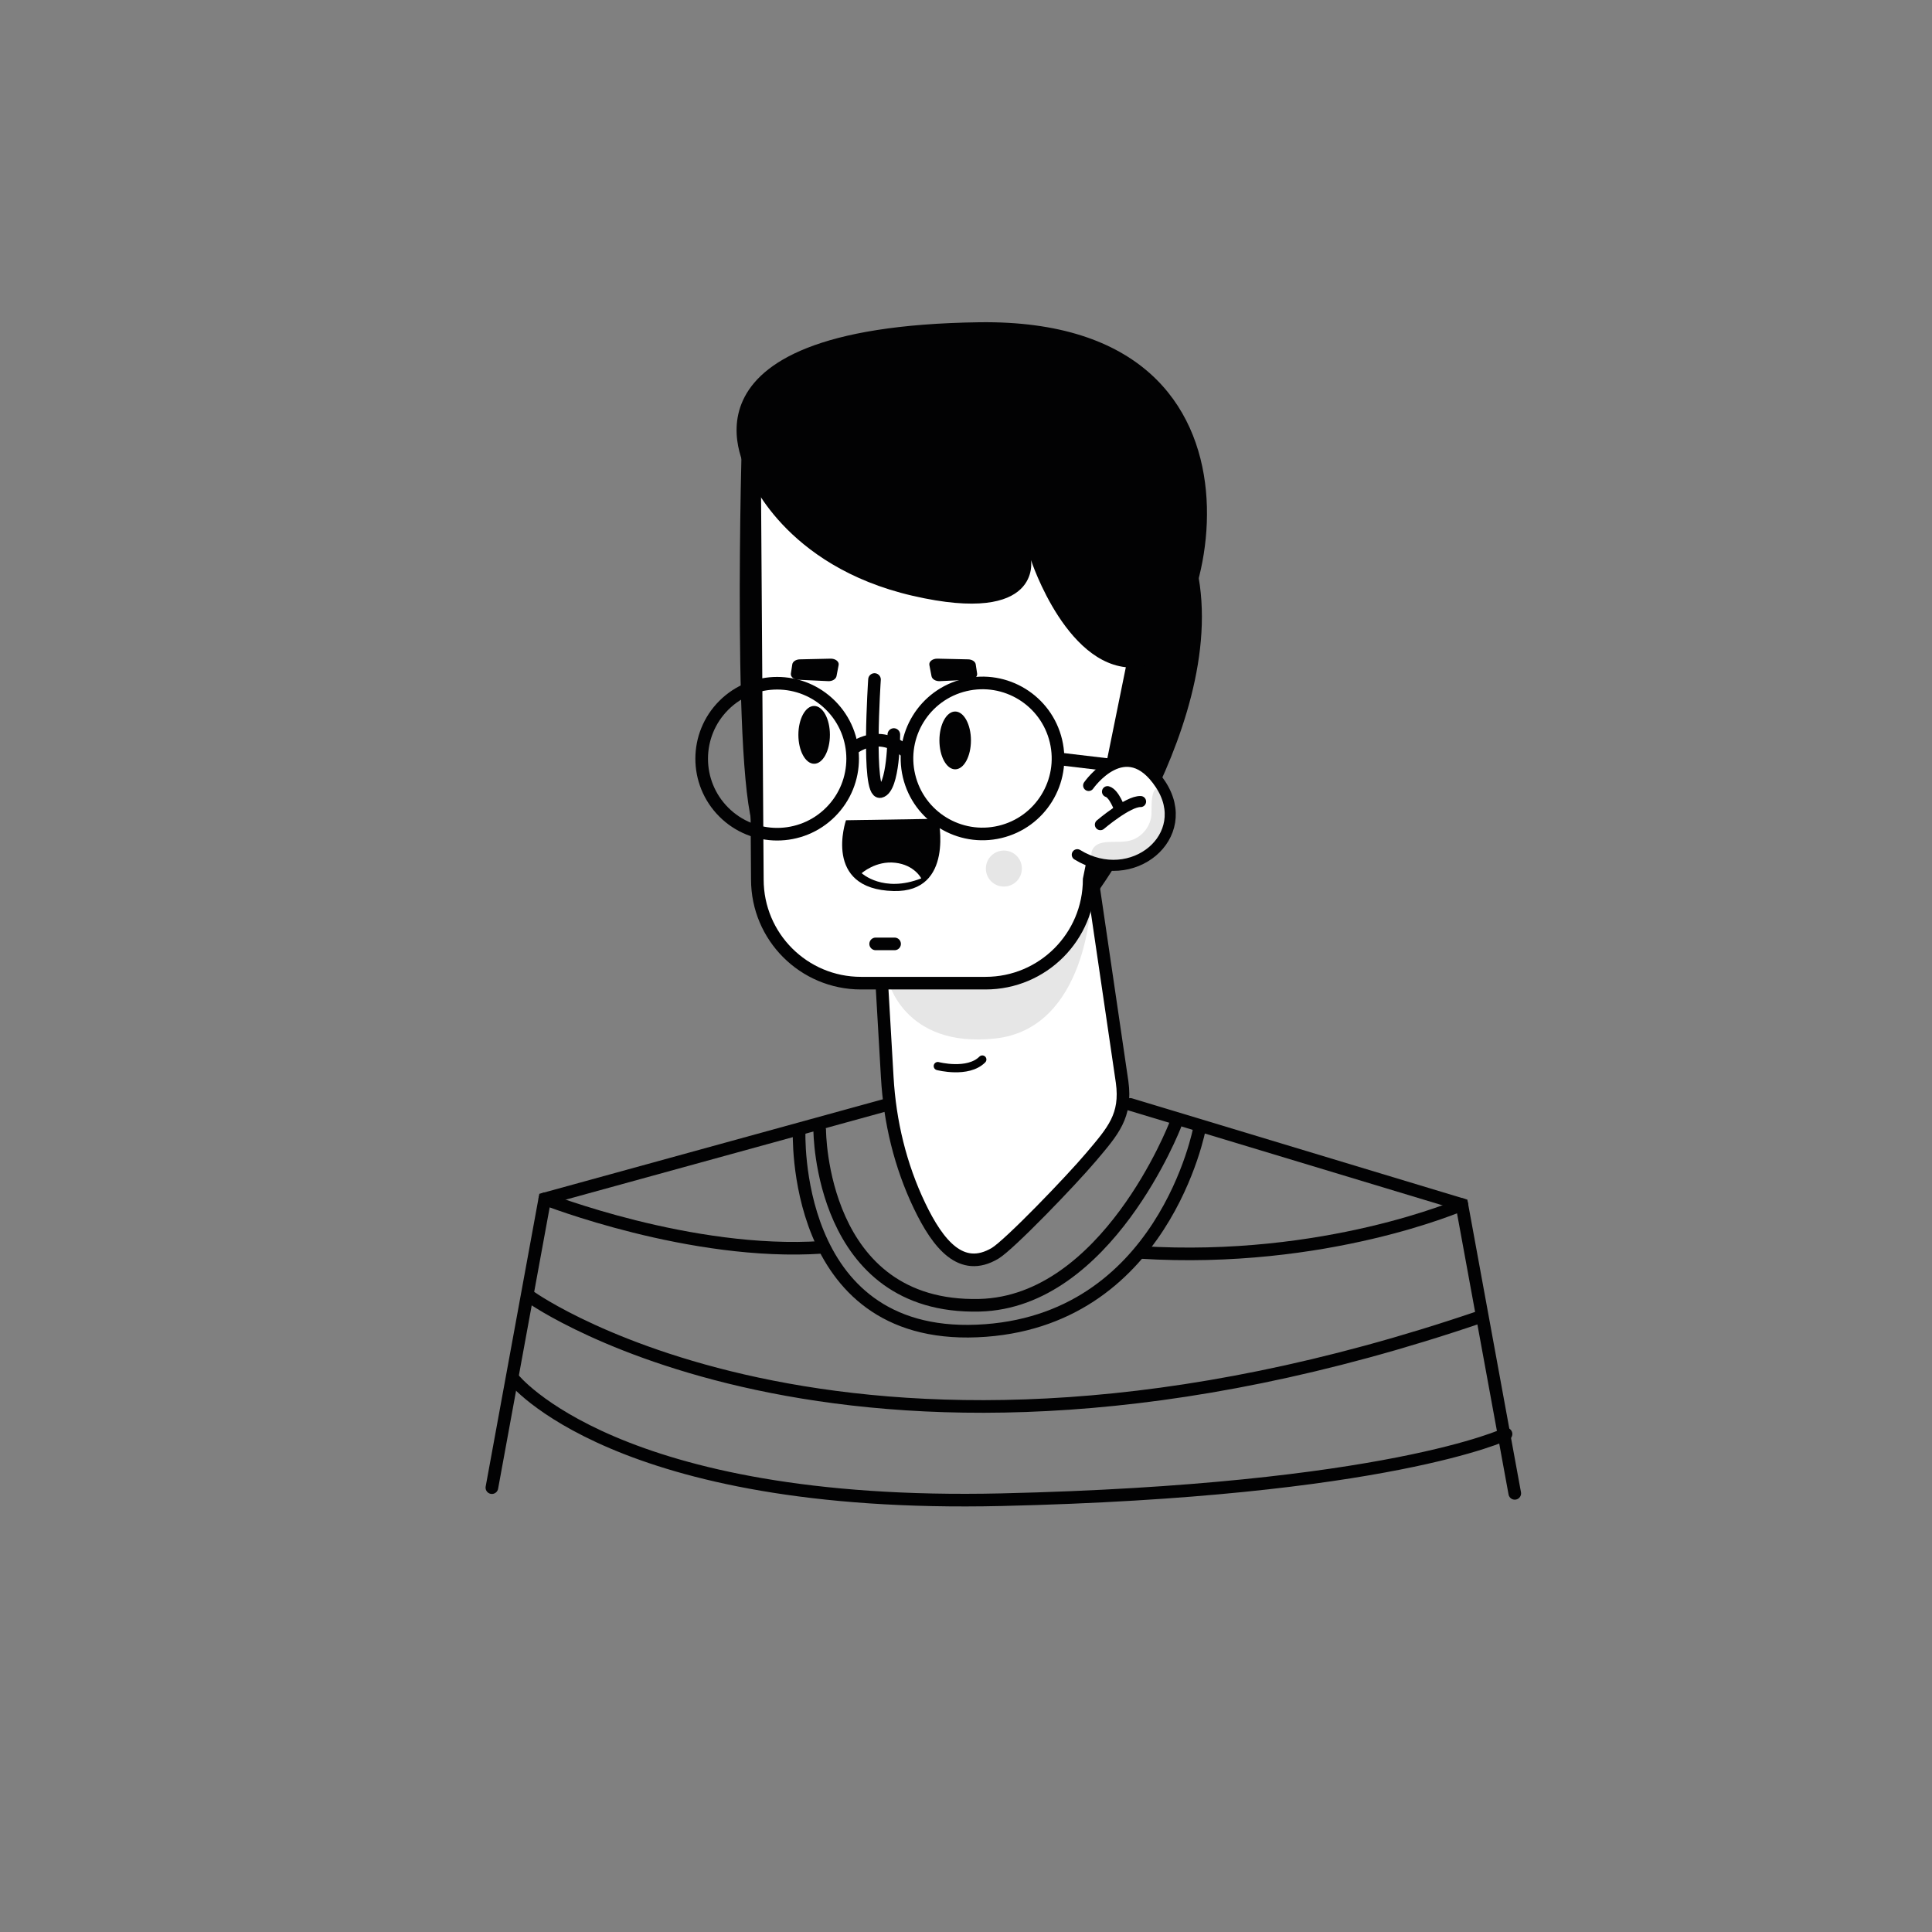 <?xml version="1.0" encoding="utf-8"?>
<!-- Generator: Adobe Illustrator 24.3.0, SVG Export Plug-In . SVG Version: 6.00 Build 0)  -->
<svg version="1.1" id="Layer_1" xmlns="http://www.w3.org/2000/svg" xmlns:xlink="http://www.w3.org/1999/xlink" x="0px" y="0px"
	 viewBox="0 0 250 250" style="enable-background:new 0 0 250 250;" xml:space="preserve">
<rect x="0" y="0" width="250" height="250" fill="#808080" stroke="none"/>
<style type="text/css">
	.st0{fill:#020203;}
	.st1{fill:#FFFFFF;stroke:#020203;stroke-width:1.633;stroke-miterlimit:10;}
	.st2{opacity:0.1;fill:#020203;}
	.st3{fill:#FFFFFF;stroke:#020203;stroke-width:1.431;stroke-linecap:round;stroke-miterlimit:10;}
	.st4{fill:none;stroke:#020203;stroke-width:1.633;stroke-linecap:round;stroke-miterlimit:10;}
	.st5{fill:#FFFFFF;stroke:#020203;stroke-width:1.633;stroke-linecap:round;stroke-miterlimit:10;}
	.st6{fill:#FFFFFF;}
	.st7{fill:none;stroke:#020203;stroke-width:1.633;stroke-linecap:round;stroke-miterlimit:10;stroke-dasharray:2.449;}
	.st8{fill:none;stroke:#020203;stroke-width:1.633;stroke-miterlimit:10;}
	.st9{fill:#FFFFFF;stroke:#020203;stroke-width:1.06;stroke-linecap:round;stroke-miterlimit:10;}
</style>
<g>
	<g>
		<path class="st0" d="M96.03,55.55c0,0-1.51,50,2.17,52.85c3.68,2.84,42.95,8.28,42.95,8.28s21.77-28.85,11.73-48.75
			C142.86,48.03,96.03,55.55,96.03,55.55z"/>
		<path class="st1" d="M139.41,100.56l5.79,39.45c0.6,4.38-1.16,6.33-4.01,9.7c-2.61,3.09-10.6,11.38-12.43,12.47
			c-4.36,2.59-7.37-1.16-9.76-6.13c-2.5-5.21-3.86-10.89-4.19-16.66l-1.02-17.57L139.41,100.56z"/>
		<path class="st2" d="M141.16,116.68c0,0-0.47,16.4-12.37,17.7c-11.9,1.3-13.91-7.62-13.91-7.62L141.16,116.68z"/>
		<path class="st1" d="M127.53,127.22h-16.12c-7.41,0-13.41-6-13.41-13.41l-0.35-51.83c-0.28-2.05-0.17-4.15,0.51-6.1
			c1.82-5.24,6.81-9.01,12.67-9.01h27.47c7.14,0,12.98,5.58,13.39,12.62c0.03,0.52,0,1.05-0.04,1.57l-10.71,52.73
			C140.94,121.21,134.94,127.22,127.53,127.22z"/>
		<path class="st3" d="M140.87,101.64c0,0,4.8-6.91,9.28-0.18c4.48,6.73-3.68,13.49-10.75,9.14"/>
		<g>
			<path class="st3" d="M142.39,106.71c0,0,3.58-3.05,5.2-2.99"/>
			<path class="st3" d="M144.87,104.67c0,0-0.7-1.98-1.56-2.23"/>
		</g>
		<ellipse class="st0" cx="105.35" cy="95.09" rx="2.04" ry="3.74"/>
		<ellipse class="st0" cx="123.6" cy="95.81" rx="2.04" ry="3.74"/>
		<path class="st2" d="M149,105.36c-0.08,1.53-1.2,2.95-2.67,3.38c-0.91,0.26-1.87,0.17-2.82,0.21c-0.54,0.02-1.09,0.09-1.56,0.36
			c-0.46,0.28-0.81,0.81-0.71,1.34c0.09,0.51,0.53,0.88,0.99,1.11c0.98,0.5,2.14,0.58,3.21,0.35c1.07-0.23,2.07-0.75,2.96-1.39
			c1.35-0.97,2.52-2.27,3.04-3.85c0.45-1.37,0.48-3.61-0.82-4.57C148.75,100.9,149.05,104.51,149,105.36z"/>
		<polyline class="st4" points="114.91,142.91 70.5,155.13 63.65,192.5 		"/>
		<polyline class="st4" points="146.26,142.91 189.16,155.87 196.01,193.24 		"/>
		<path class="st5" d="M113.16,87.93c0,0-1,14.88,0.75,14.5s1.75-7.38,1.75-7.38"/>
		<path class="st0" d="M107.16,88.14l-3.88-0.18c-0.58-0.03-1-0.39-0.94-0.8l0.18-1.19c0.05-0.36,0.47-0.64,0.98-0.65l3.98-0.09
			c0.63-0.01,1.12,0.38,1.04,0.82l-0.28,1.46C108.15,87.89,107.69,88.17,107.16,88.14z"/>
		<path class="st0" d="M121.62,88.14l3.88-0.18c0.58-0.03,1-0.39,0.94-0.8l-0.18-1.19c-0.05-0.36-0.47-0.64-0.98-0.65l-3.98-0.09
			c-0.63-0.01-1.12,0.38-1.04,0.82l0.28,1.46C120.62,87.89,121.08,88.17,121.62,88.14z"/>
		<path class="st0" d="M109.47,106.14l11.95-0.19c0,0,2.12,9.54-5.78,9.35C106.38,115.08,109.47,106.14,109.47,106.14z"/>
		<path class="st6" d="M119.21,113.66c0,0-0.87-1.74-3.37-2.02c-2.51-0.29-4.34,1.35-4.34,1.35S114.29,115.59,119.21,113.66z"/>
		<line class="st7" x1="113.31" y1="122.14" x2="116.71" y2="122.14"/>
		<g>
			<g>
				
					<ellipse transform="matrix(0.707 -0.707 0.707 0.707 -39.965 99.882)" class="st8" cx="100.59" cy="98.18" rx="9.77" ry="9.77"/>
				
					<ellipse transform="matrix(0.973 -0.231 0.231 0.973 -19.223 31.977)" class="st8" cx="127.11" cy="98.18" rx="9.77" ry="9.77"/>
			</g>
			<path class="st8" d="M110.45,96.81c0,0,3.12-2.55,6.7,0.38"/>
		</g>
		<line class="st8" x1="136.89" y1="98.18" x2="143.9" y2="99.01"/>
		<path class="st0" d="M96.88,61.43c0,0,4.44,11.8,21.24,15.67s15.29-4.63,15.29-4.63s4.81,14.73,13.88,13.88
			c9.06-0.85,21.15-45.22-20.58-44.65C84.99,42.27,96.88,61.43,96.88,61.43z"/>
		<path class="st4" d="M103.41,146.23c0,0-1.17,27,23,26c24.17-1,28.83-26.33,28.83-26.33"/>
		<path class="st4" d="M70.5,155.13c0,0,18.91,7.43,35.91,6.27"/>
		<path class="st4" d="M189.16,155.87c0,0-17.59,7.69-41.59,6.19"/>
		<path class="st4" d="M68.74,167.89c0,0,42.17,30,122.83,2.5"/>
		<path class="st4" d="M66.41,178.39c0,0,13.17,16.83,63.17,15.67s65.3-8.5,65.3-8.5"/>
		<path class="st2" d="M127.57,112.39c0,1.29,1.04,2.33,2.33,2.33c1.29,0,2.33-1.04,2.33-2.33c0-1.29-1.04-2.33-2.33-2.33
			C128.62,110.06,127.57,111.1,127.57,112.39z"/>
		<path class="st4" d="M106.07,146.23c0,0,0,23.17,20.67,22.67c16.5-0.4,25.33-23.33,25.33-23.33"/>
	</g>
	<path class="st9" d="M121.35,137.95c0,0,3.9,1.02,5.76-0.85"/>
</g>
</svg>
